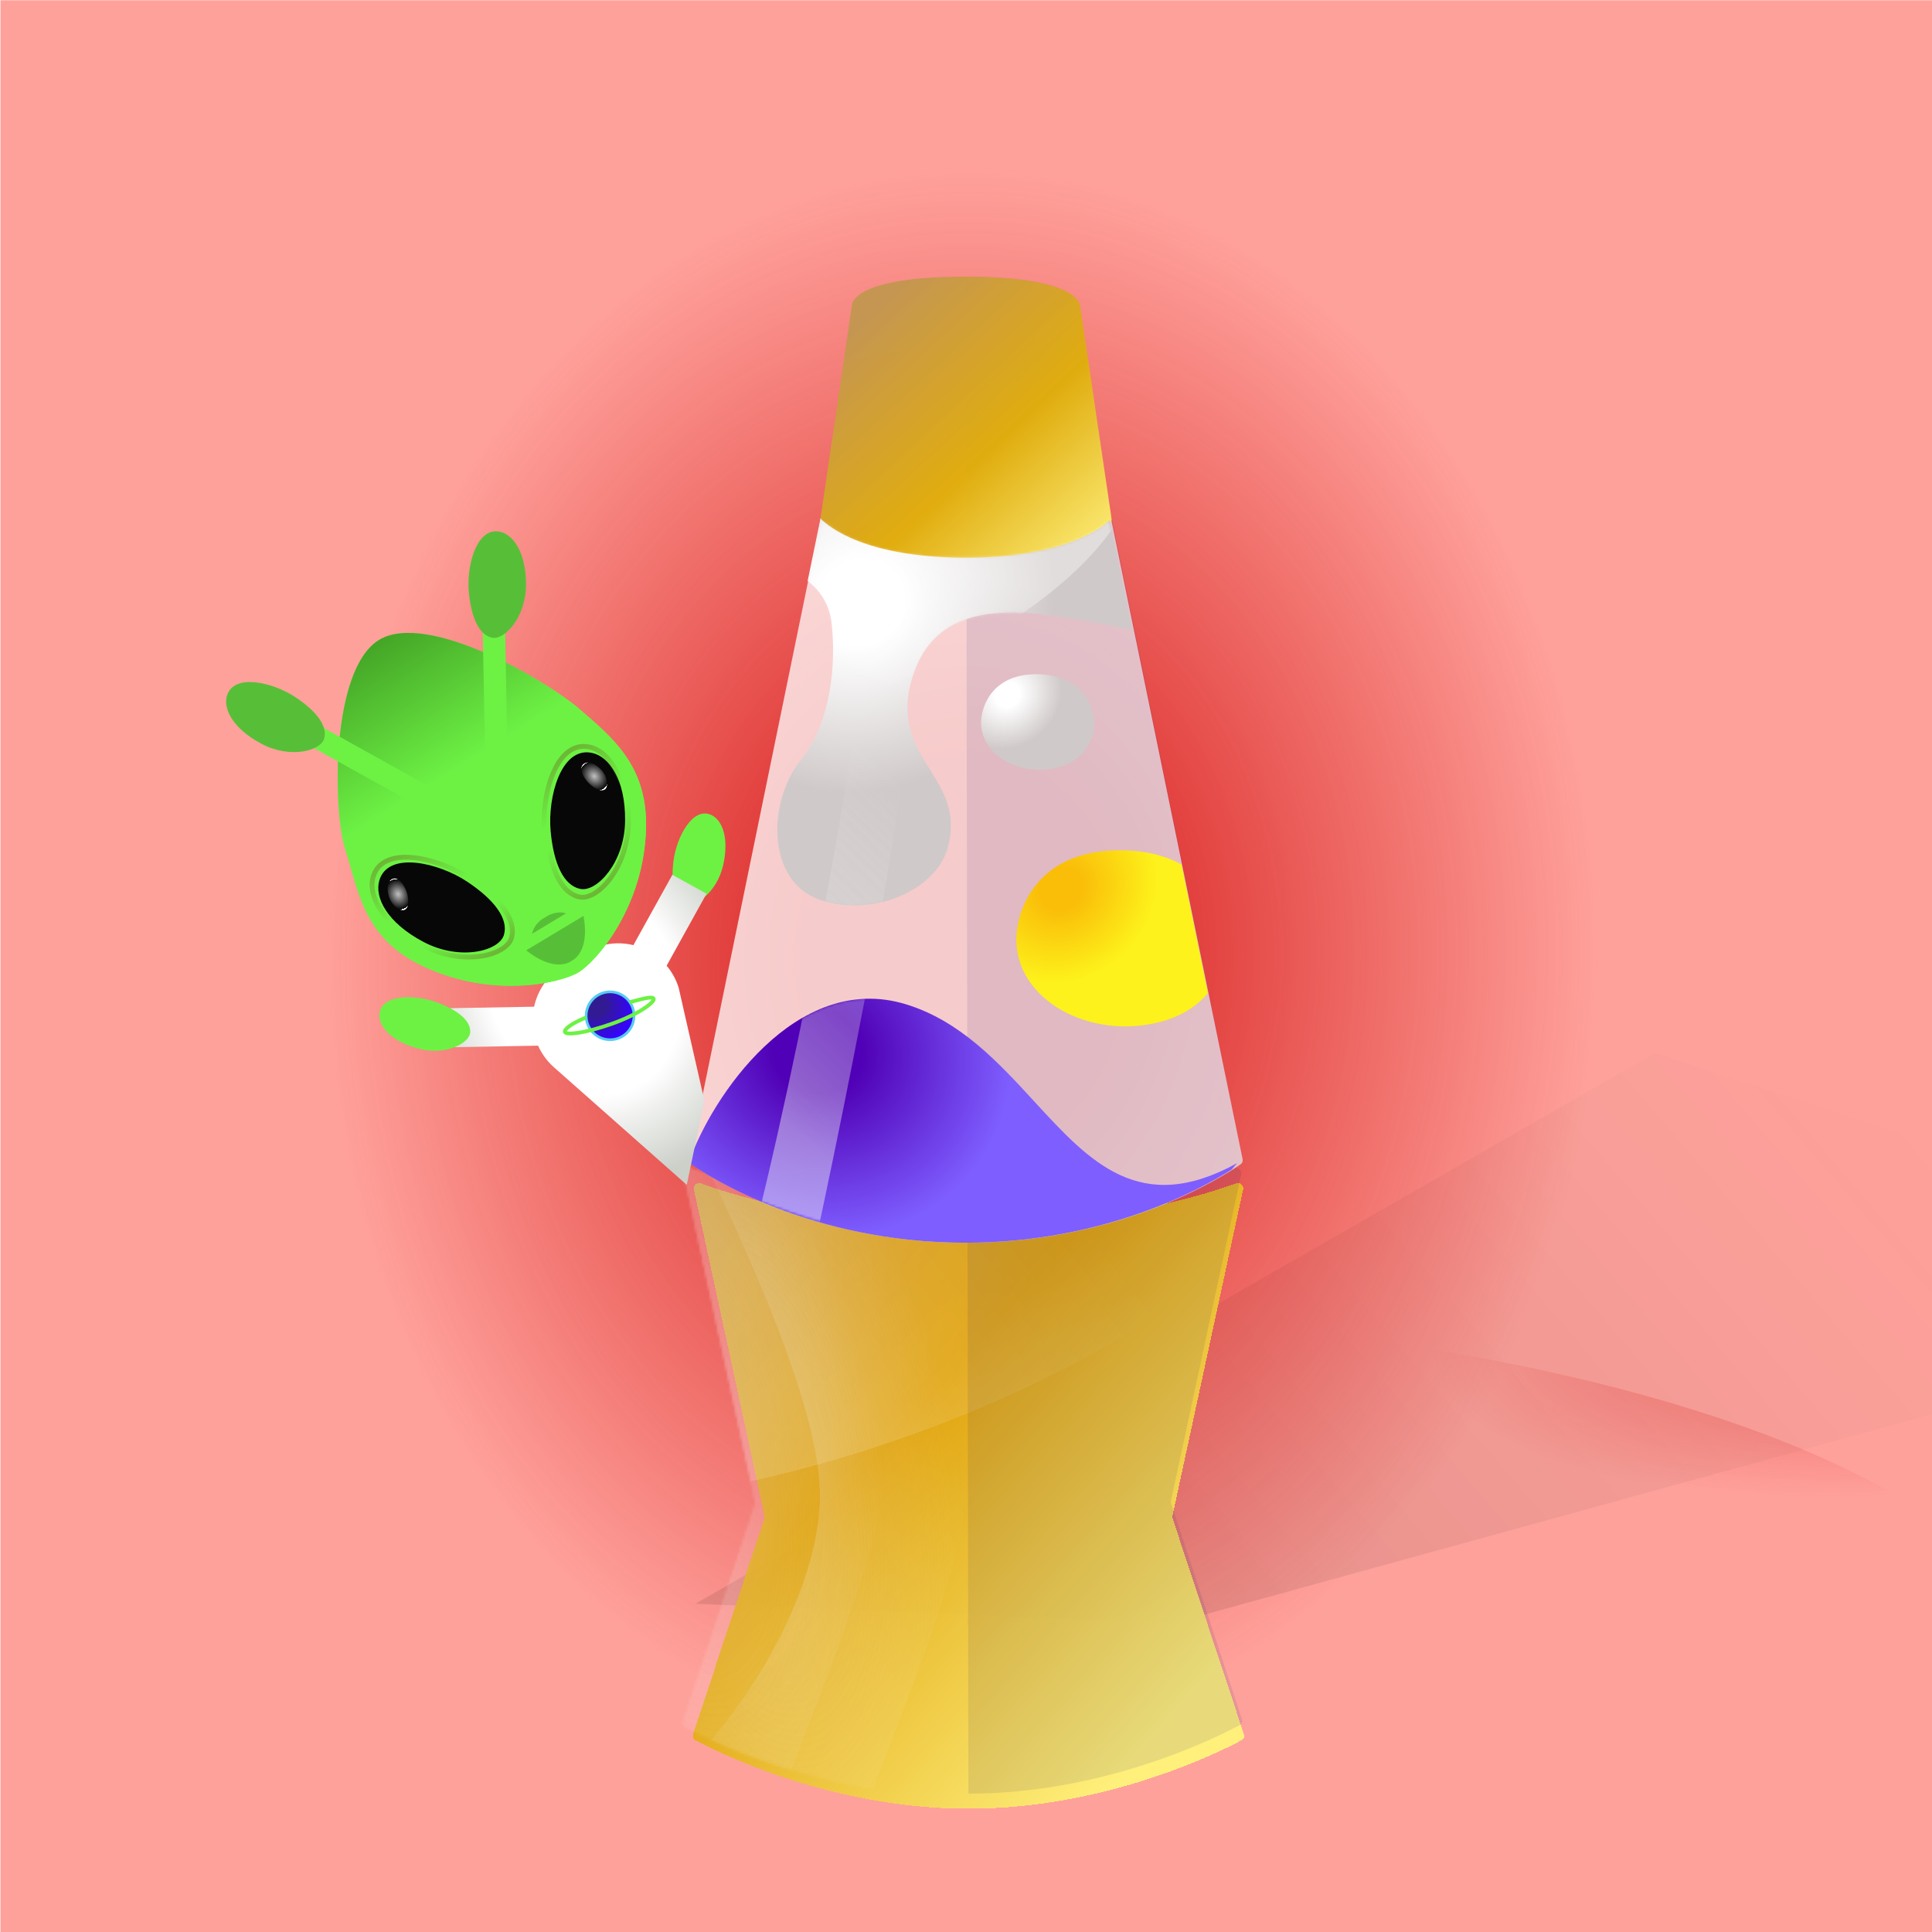 
    <svg width="768" height="768" viewBox="0 0 768 768" fill="none" xmlns="http://www.w3.org/2000/svg">
    
  <g clip-path="url(#clip0_28_283)">
  <rect width="768" height="768" fill="white"/>
  <rect x="0.175" y="0.098" width="768" height="768" fill="#FFA19B"/>
  <path d="M276.433 637.523L657.918 418.561L945.71 513.198L466.417 645.227L276.433 637.523Z" fill="url(#paint0_linear_28_283)" fill-opacity="0.1"/>
  <g opacity="0.45" filter="url(#filter0_f_28_283)">
  <ellipse rx="427" ry="146.5" transform="matrix(1 0.002 0.002 -1 386.365 668.462)" fill="url(#paint1_radial_28_283)"/>
  </g>
  <g opacity="0.7" filter="url(#filter1_f_28_283)">
  <ellipse cx="382.675" cy="301.953" rx="431.5" ry="532" transform="rotate(0.127 382.675 301.953)" fill="url(#paint2_radial_28_283)"/>
  </g>
  </g>
  <defs>
  <filter id="filter0_f_28_283" x="-50.634" y="511.959" width="873.998" height="313.005" filterUnits="userSpaceOnUse" color-interpolation-filters="sRGB">
  <feFlood flood-opacity="0" result="BackgroundImageFix"/>
  <feBlend mode="normal" in="SourceGraphic" in2="BackgroundImageFix" result="shape"/>
  <feGaussianBlur stdDeviation="5" result="effect1_foregroundBlur_28_283"/>
  </filter>
  <filter id="filter1_f_28_283" x="-58.826" y="-240.047" width="883.001" height="1084" filterUnits="userSpaceOnUse" color-interpolation-filters="sRGB">
  <feFlood flood-opacity="0" result="BackgroundImageFix"/>
  <feBlend mode="normal" in="SourceGraphic" in2="BackgroundImageFix" result="shape"/>
  <feGaussianBlur stdDeviation="5" result="effect1_foregroundBlur_28_283"/>
  </filter>
  <linearGradient id="paint0_linear_28_283" x1="427.525" y1="596.052" x2="694.574" y2="368.5" gradientUnits="userSpaceOnUse">
  <stop/>
  <stop offset="1" stop-color="#333333" stop-opacity="0"/>
  </linearGradient>
  <radialGradient id="paint1_radial_28_283" cx="0" cy="0" r="1" gradientUnits="userSpaceOnUse" gradientTransform="translate(427 168.135) rotate(99.123) scale(96.499 275.026)">
  <stop offset="0.229" stop-color="#CF0000"/>
  <stop offset="0.906" stop-color="#CF0000" stop-opacity="0"/>
  </radialGradient>
  <radialGradient id="paint2_radial_28_283" cx="0" cy="0" r="1" gradientUnits="userSpaceOnUse" gradientTransform="translate(382.675 380.518) rotate(92.559) scale(346.34 281.204)">
  <stop offset="0.229" stop-color="#CF0000"/>
  <stop offset="0.906" stop-color="#CF0000" stop-opacity="0"/>
  </radialGradient>
  <clipPath id="clip0_28_283">
  <rect width="768" height="768" fill="white"/>
  </clipPath>
  </defs>

    
    
<g filter="url(#filter0_d_520_56246)">
<path d="M275.41 685.749C274.574 685.299 274.214 684.326 274.512 683.424L302.864 597.607C302.976 597.268 302.996 596.905 302.92 596.556L274.82 466.787C274.476 465.2 276.06 463.831 277.585 464.39C289.067 468.602 327.513 480.937 384 480.937C440.487 480.937 478.933 468.602 490.415 464.39C491.94 463.831 493.524 465.2 493.18 466.787L465.08 596.556C465.004 596.905 465.024 597.268 465.135 597.607L493.488 683.424C493.786 684.326 493.426 685.299 492.59 685.749C484.178 690.268 439.129 713 384 713C328.871 713 283.822 690.268 275.41 685.749Z" fill="url(#paint0_linear_520_56246)" shape-rendering="crispEdges"/>
</g>
<g filter="url(#filter1_f_520_56246)">
<mask id="mask0_520_56246" style="mask-type:alpha" maskUnits="userSpaceOnUse" x="271" y="464" width="222" height="250">
<path d="M272.418 686.637C271.578 686.188 271.216 685.211 271.516 684.307L300.127 598.145C300.24 597.805 300.259 597.44 300.183 597.09L271.823 466.783C271.478 465.196 273.058 463.826 274.584 464.383C286.128 468.6 324.944 481.009 382 481.009C439.056 481.009 477.872 468.6 489.416 464.383C490.942 463.826 492.522 465.196 492.177 466.783L463.817 597.09C463.741 597.44 463.76 597.805 463.873 598.145L492.484 684.307C492.784 685.211 492.422 686.188 491.582 686.637C483.109 691.167 437.642 714 382 714C326.358 714 280.891 691.167 272.418 686.637Z" fill="#2D2E32"/>
<path d="M272.418 686.637C271.578 686.188 271.216 685.211 271.516 684.307L300.127 598.145C300.24 597.805 300.259 597.44 300.183 597.09L271.823 466.783C271.478 465.196 273.058 463.826 274.584 464.383C286.128 468.6 324.944 481.009 382 481.009C439.056 481.009 477.872 468.6 489.416 464.383C490.942 463.826 492.522 465.196 492.177 466.783L463.817 597.09C463.741 597.44 463.76 597.805 463.873 598.145L492.484 684.307C492.784 685.211 492.422 686.188 491.582 686.637C483.109 691.167 437.642 714 382 714C326.358 714 280.891 691.167 272.418 686.637Z" fill="url(#paint1_linear_520_56246)"/>
</mask>
<g mask="url(#mask0_520_56246)">
<g opacity="0.25" filter="url(#filter2_df_520_56246)">
<path d="M160 599.76C368.704 605.692 504.96 500.392 547 447H160V599.76Z" fill="url(#paint2_linear_520_56246)" fill-opacity="0.55" shape-rendering="crispEdges"/>
</g>
<g opacity="0.25" filter="url(#filter3_f_520_56246)">
<path d="M293.935 585.722C293.935 535.582 235.931 430.225 214.448 383.647C228.77 378.631 264.718 371.609 293.935 383.647C330.456 398.695 342.793 535.335 351.386 576.18C358.26 608.856 305.392 716.856 293.935 762H150C259.562 703.957 293.935 624.417 293.935 585.722Z" fill="url(#paint3_radial_520_56246)"/>
</g>
<g opacity="0.25" filter="url(#filter4_f_520_56246)">
<path d="M325.935 594.722C325.935 544.582 267.931 439.225 246.448 392.647C260.77 387.631 296.718 380.609 325.935 392.647C362.456 407.695 374.793 544.335 383.386 585.18C390.26 617.856 337.392 725.856 325.935 771H182C291.562 712.957 325.935 633.417 325.935 594.722Z" fill="url(#paint4_radial_520_56246)"/>
</g>
</g>
</g>
<g filter="url(#filter5_b_520_56246)">
<path d="M326.178 207L274.042 460.841C273.886 461.6 274.171 462.37 274.808 462.812C281.654 467.568 322.472 494 384 494C445.528 494 486.346 467.568 493.192 462.812C493.829 462.37 494.114 461.6 493.958 460.841L441.822 207C441.748 207.147 441.651 207.284 441.53 207.405C438.6 210.365 423.996 222.688 384 222.688C344.004 222.688 329.4 210.365 326.47 207.405C326.349 207.284 326.252 207.147 326.178 207Z" fill="white" fill-opacity="0.75"/>
</g>
<path d="M384.961 713C439.714 713 484.457 690.268 492.811 685.749C493.642 685.299 493.999 684.326 493.703 683.424L465.544 597.607C465.432 597.268 465.413 596.905 465.489 596.556L493.397 466.787C493.706 465.349 492.445 464.091 491.079 464.282C491.976 463.693 492.684 463.208 493.199 462.848C493.83 462.406 494.113 461.637 493.958 460.879L441.925 205.598C441.806 205.012 441.438 204.53 440.947 204.254L429.159 121.625C429.149 121.565 429.143 121.507 429.136 121.448C429.131 121.401 429.125 121.355 429.118 121.308C428.918 119.935 426.015 110 384 110L384.961 713Z" fill="#161A70" fill-opacity="0.1"/>
<path d="M338.6 121.692C338.622 121.541 338.626 121.394 338.641 121.242C338.798 119.645 341.485 110 383.528 110C426.342 110 429.167 120.002 429.353 121.321C429.367 121.418 429.373 121.513 429.388 121.61L441.873 206.245C441.954 206.792 441.808 207.342 441.419 207.735C438.494 210.691 423.919 223 384 223C344.081 223 329.506 210.691 326.581 207.735C326.192 207.342 326.046 206.792 326.127 206.245L338.6 121.692Z" fill="url(#paint5_linear_520_56246)"/>
<defs>
<filter id="filter0_d_520_56246" x="269.408" y="464.263" width="231.184" height="260.737" filterUnits="userSpaceOnUse" color-interpolation-filters="sRGB">
<feFlood flood-opacity="0" result="BackgroundImageFix"/>
<feColorMatrix in="SourceAlpha" type="matrix" values="0 0 0 0 0 0 0 0 0 0 0 0 0 0 0 0 0 0 127 0" result="hardAlpha"/>
<feOffset dx="1" dy="6"/>
<feGaussianBlur stdDeviation="3"/>
<feComposite in2="hardAlpha" operator="out"/>
<feColorMatrix type="matrix" values="0 0 0 0 0 0 0 0 0 0 0 0 0 0 0 0 0 0 0.25 0"/>
<feBlend mode="normal" in2="BackgroundImageFix" result="effect1_dropShadow_520_56246"/>
<feBlend mode="normal" in="SourceGraphic" in2="effect1_dropShadow_520_56246" result="shape"/>
</filter>
<filter id="filter1_f_520_56246" x="264" y="458" width="233.588" height="261" filterUnits="userSpaceOnUse" color-interpolation-filters="sRGB">
<feFlood flood-opacity="0" result="BackgroundImageFix"/>
<feBlend mode="normal" in="SourceGraphic" in2="BackgroundImageFix" result="shape"/>
<feGaussianBlur stdDeviation="2.5" result="effect1_foregroundBlur_520_56246"/>
</filter>
<filter id="filter2_df_520_56246" x="157" y="445" width="393" height="160" filterUnits="userSpaceOnUse" color-interpolation-filters="sRGB">
<feFlood flood-opacity="0" result="BackgroundImageFix"/>
<feColorMatrix in="SourceAlpha" type="matrix" values="0 0 0 0 0 0 0 0 0 0 0 0 0 0 0 0 0 0 127 0" result="hardAlpha"/>
<feOffset dy="2"/>
<feGaussianBlur stdDeviation="1.5"/>
<feComposite in2="hardAlpha" operator="out"/>
<feColorMatrix type="matrix" values="0 0 0 0 0 0 0 0 0 0 0 0 0 0 0 0 0 0 0.25 0"/>
<feBlend mode="normal" in2="BackgroundImageFix" result="effect1_dropShadow_520_56246"/>
<feBlend mode="normal" in="SourceGraphic" in2="effect1_dropShadow_520_56246" result="shape"/>
<feGaussianBlur stdDeviation="1" result="effect2_foregroundBlur_520_56246"/>
</filter>
<filter id="filter3_f_520_56246" x="149" y="376" width="204" height="387" filterUnits="userSpaceOnUse" color-interpolation-filters="sRGB">
<feFlood flood-opacity="0" result="BackgroundImageFix"/>
<feBlend mode="normal" in="SourceGraphic" in2="BackgroundImageFix" result="shape"/>
<feGaussianBlur stdDeviation="0.5" result="effect1_foregroundBlur_520_56246"/>
</filter>
<filter id="filter4_f_520_56246" x="181" y="385" width="204" height="387" filterUnits="userSpaceOnUse" color-interpolation-filters="sRGB">
<feFlood flood-opacity="0" result="BackgroundImageFix"/>
<feBlend mode="normal" in="SourceGraphic" in2="BackgroundImageFix" result="shape"/>
<feGaussianBlur stdDeviation="0.5" result="effect1_foregroundBlur_520_56246"/>
</filter>
<filter id="filter5_b_520_56246" x="250" y="183" width="268" height="335" filterUnits="userSpaceOnUse" color-interpolation-filters="sRGB">
<feFlood flood-opacity="0" result="BackgroundImageFix"/>
<feGaussianBlur in="BackgroundImage" stdDeviation="12"/>
<feComposite in2="SourceAlpha" operator="in" result="effect1_backgroundBlur_520_56246"/>
<feBlend mode="normal" in="SourceGraphic" in2="effect1_backgroundBlur_520_56246" result="shape"/>
</filter>
<linearGradient id="paint0_linear_520_56246" x1="218" y1="441" x2="474" y2="669" gradientUnits="userSpaceOnUse">
<stop stop-color="#C59651"/>
<stop offset="0.536" stop-color="#E0A50D" stop-opacity="0.98"/>
<stop offset="1" stop-color="#FFF27B" stop-opacity="0.98"/>
</linearGradient>
<linearGradient id="paint1_linear_520_56246" x1="271" y1="463" x2="529.572" y2="652.318" gradientUnits="userSpaceOnUse">
<stop stop-color="#C3C3C3"/>
<stop offset="1" stop-color="#C3C3C3" stop-opacity="0.15"/>
</linearGradient>
<linearGradient id="paint2_linear_520_56246" x1="446.545" y1="499.214" x2="247.083" y2="656.458" gradientUnits="userSpaceOnUse">
<stop stop-color="white" stop-opacity="0"/>
<stop offset="0.471" stop-color="white"/>
<stop offset="1" stop-color="white"/>
</linearGradient>
<radialGradient id="paint3_radial_520_56246" cx="0" cy="0" r="1" gradientUnits="userSpaceOnUse" gradientTransform="translate(268.89 582.252) rotate(79.4) scale(182.868 81.247)">
<stop stop-color="#F2F2F2"/>
<stop offset="0" stop-color="#F2F2F2"/>
<stop offset="1" stop-color="#F2F2F2" stop-opacity="0"/>
</radialGradient>
<radialGradient id="paint4_radial_520_56246" cx="0" cy="0" r="1" gradientUnits="userSpaceOnUse" gradientTransform="translate(300.89 591.252) rotate(79.4) scale(182.868 81.247)">
<stop stop-color="#F2F2F2"/>
<stop offset="0" stop-color="#F2F2F2"/>
<stop offset="1" stop-color="#F2F2F2" stop-opacity="0"/>
</radialGradient>
<linearGradient id="paint5_linear_520_56246" x1="342.345" y1="128.532" x2="433.761" y2="227.129" gradientUnits="userSpaceOnUse">
<stop stop-color="#C59651"/>
<stop offset="0.536" stop-color="#E0AE0D" stop-opacity="0.98"/>
<stop offset="1" stop-color="#FFF27B" stop-opacity="0.98"/>
</linearGradient>
</defs>

    
<path d="M441.159 206.769L450.076 250.217C446.589 249.622 442.962 248.936 439.252 248.234C408.22 242.363 371.387 235.395 362.064 271.5C357.993 287.264 363.891 296.694 369.628 305.87C375.167 314.727 380.557 323.346 376.689 337.193C371.981 354.047 346.388 364.964 325.805 357.656C304.062 349.936 305.59 317.96 318.087 302.48C330.583 287 332.39 263.382 330.583 247.669C329.71 240.075 325.959 234.645 321.053 230.95L326.178 206C326.252 206.147 326.349 206.284 326.47 206.405C329.4 209.365 344.004 221.688 384 221.688C422.526 221.688 437.492 210.254 441.159 206.769Z" fill="url(#paint0_radial_461_73429)"/>
<mask id="mask0_461_73429" style="mask-type:alpha" maskUnits="userSpaceOnUse" x="309" y="206" width="142" height="154">
<path d="M441.159 206.769L450.076 250.217C446.589 249.622 442.962 248.936 439.252 248.234C408.22 242.363 371.387 235.395 362.064 271.5C357.993 287.264 363.891 296.694 369.628 305.87C375.167 314.727 380.557 323.346 376.689 337.193C371.981 354.047 346.388 364.964 325.805 357.656C304.062 349.936 305.59 317.96 318.087 302.48C330.583 287 332.39 263.382 330.583 247.669C329.71 240.075 325.959 234.645 321.053 230.95L326.178 206C326.252 206.147 326.349 206.284 326.47 206.405C329.4 209.365 344.004 221.688 384 221.688C422.526 221.688 437.492 210.254 441.159 206.769Z" fill="url(#paint1_radial_461_73429)"/>
</mask>
<g mask="url(#mask0_461_73429)">
<g filter="url(#filter0_f_461_73429)">
<mask id="mask1_461_73429" style="mask-type:alpha" maskUnits="userSpaceOnUse" x="274" y="207" width="220" height="288">
<path d="M326.645 208.597C326.836 207.667 327.654 207 328.604 207H439.396C440.346 207 441.164 207.667 441.355 208.597L493.699 463.342C493.877 464.211 493.468 465.089 492.676 465.489C484.111 469.816 435.292 493.314 384 493.994C332.606 494.676 283.694 469.968 275.273 465.497C274.504 465.088 274.119 464.228 274.295 463.375L326.645 208.597Z" fill="#577096" fill-opacity="0.75"/>
</mask>
<g mask="url(#mask1_461_73429)">
<g filter="url(#filter1_f_461_73429)">
<path d="M454.675 167C462.701 241.961 320.236 290.9 248 306L248 167L454.675 167Z" fill="url(#paint2_linear_461_73429)" fill-opacity="0.5"/>
</g>
<g filter="url(#filter2_f_461_73429)">
<path d="M341.008 274.947C343.339 230.439 295.068 189.11 282.906 147.014C292.691 143.062 316.087 155.333 335.012 167.04C358.668 181.673 357.402 239.449 361.234 276.006C364.299 305.252 325.749 490.207 316.009 529.88L289.022 528.466C307.731 471.07 339.209 309.296 341.008 274.947Z" fill="url(#paint3_linear_461_73429)" fill-opacity="0.6"/>
</g>
</g>
</g>
</g>
<defs>
<filter id="filter0_f_461_73429" x="269" y="202" width="230" height="297.008" filterUnits="userSpaceOnUse" color-interpolation-filters="sRGB">
<feFlood flood-opacity="0" result="BackgroundImageFix"/>
<feBlend mode="normal" in="SourceGraphic" in2="BackgroundImageFix" result="shape"/>
<feGaussianBlur stdDeviation="2.5" result="effect1_foregroundBlur_461_73429"/>
</filter>
<filter id="filter1_f_461_73429" x="246" y="165" width="211" height="143" filterUnits="userSpaceOnUse" color-interpolation-filters="sRGB">
<feFlood flood-opacity="0" result="BackgroundImageFix"/>
<feBlend mode="normal" in="SourceGraphic" in2="BackgroundImageFix" result="shape"/>
<feGaussianBlur stdDeviation="1" result="effect1_foregroundBlur_461_73429"/>
</filter>
<filter id="filter2_f_461_73429" x="280.906" y="144.259" width="82.501" height="387.621" filterUnits="userSpaceOnUse" color-interpolation-filters="sRGB">
<feFlood flood-opacity="0" result="BackgroundImageFix"/>
<feBlend mode="normal" in="SourceGraphic" in2="BackgroundImageFix" result="shape"/>
<feGaussianBlur stdDeviation="1" result="effect1_foregroundBlur_461_73429"/>
</filter>
<radialGradient id="paint0_radial_461_73429" cx="0" cy="0" r="1" gradientUnits="userSpaceOnUse" gradientTransform="translate(342.05 239.4) rotate(53.118) scale(82.983 88.352)">
<stop offset="0.203" style="stop-color: #FFFFFF;"/>
<stop offset="0.891" style="stop-color: #D0C9C9;"/>
</radialGradient>
<radialGradient id="paint1_radial_461_73429" cx="0" cy="0" r="1" gradientUnits="userSpaceOnUse" gradientTransform="translate(342.05 239.4) rotate(53.118) scale(82.983 88.352)">
<stop offset="0.203" style="stop-color=#FFFFFF;"/>
<stop offset="0.891" style="stop-color=#D0C9C9;"/>
</radialGradient>
<linearGradient id="paint2_linear_461_73429" x1="318.643" y1="269.919" x2="341.934" y2="158.629" gradientUnits="userSpaceOnUse">
<stop stop-color="white" stop-opacity="0"/>
<stop offset="0.471" stop-color="white"/>
<stop offset="1" stop-color="white"/>
</linearGradient>
<linearGradient id="paint3_linear_461_73429" x1="352.686" y1="484.803" x2="443.145" y2="390.584" gradientUnits="userSpaceOnUse">
<stop stop-color="#F2F2F2"/>
<stop offset="0" stop-color="#F2F2F2"/>
<stop offset="0.052" stop-color="#F2F2F2" stop-opacity="0.948"/>
<stop offset="1" stop-color="#F2F2F2" stop-opacity="0"/>
</linearGradient>
</defs>

    
<path d="M390 287.263C390 280.762 394.476 267.81 412.378 268.002C430.28 268.195 434.914 280.923 434.993 287.263C435.152 291.917 432.47 301.997 420.472 305.079C405.474 308.931 390 300.264 390 287.263Z" fill="url(#paint0_radial_461_73430)"/>
<defs>
<radialGradient id="paint0_radial_461_73430" cx="0" cy="0" r="1" gradientUnits="userSpaceOnUse" gradientTransform="translate(400.542 276.244) rotate(45.88) scale(22.82 25.294)">
<stop offset="0.203" style="stop-color: #FFFFFF;"/>
<stop offset="0.891" style="stop-color: #D0C9C9;"/>
</radialGradient>
</defs>

    
<path d="M469.69 343.667L480.179 394.773C476.011 399.702 469.836 404.033 460.881 406.303C432.885 413.399 404 397.433 404 373.484C404 361.509 412.354 337.649 445.772 338.004C455.848 338.111 463.672 340.317 469.69 343.667Z" fill="url(#paint0_radial_461_73431)"/>
<defs>
<radialGradient id="paint0_radial_461_73431" cx="0" cy="0" r="1" gradientUnits="userSpaceOnUse" gradientTransform="translate(421.846 353.185) rotate(48.294) scale(40.422 44.529)">
<stop offset="0.203" style="stop-color: #FABE09;"/>
<stop offset="0.891" style="stop-color: #FDF21B;"/>
</radialGradient>
</defs>

    
<path d="M489.565 464.947C477.306 472.747 438.848 494 383.752 494C322.343 494 281.604 467.598 274.772 462.848C274.356 462.559 274.09 462.13 274 461.655C282.641 436.672 316.228 385.887 360.003 399.182C381.681 405.766 396.857 422.295 411.13 437.839C433.236 461.915 453.175 483.631 491.752 462.385C491.045 463.235 490.315 464.09 489.565 464.947Z" fill="url(#paint0_radial_461_73432)"/>
<mask id="mask0_461_73432" style="mask-type:alpha" maskUnits="userSpaceOnUse" x="274" y="397" width="218" height="97">
<path d="M489.565 464.947C477.306 472.747 438.848 494 383.752 494C322.343 494 281.604 467.598 274.772 462.848C274.356 462.559 274.09 462.13 274 461.655C282.641 436.672 316.228 385.887 360.003 399.182C381.681 405.766 396.857 422.295 411.13 437.839C433.236 461.915 453.175 483.631 491.752 462.385C491.045 463.235 490.315 464.09 489.565 464.947Z" fill="url(#paint1_radial_461_73432)"/>
</mask>
<g mask="url(#mask0_461_73432)">
<g filter="url(#filter0_f_461_73432)">
<mask id="mask1_461_73432" style="mask-type:alpha" maskUnits="userSpaceOnUse" x="274" y="207" width="220" height="288">
<path d="M326.645 208.597C326.836 207.667 327.654 207 328.604 207H439.396C440.346 207 441.164 207.667 441.355 208.597L493.699 463.342C493.877 464.211 493.468 465.089 492.676 465.489C484.111 469.816 435.292 493.314 384 493.994C332.606 494.676 283.694 469.968 275.273 465.497C274.504 465.088 274.119 464.228 274.295 463.375L326.645 208.597Z" fill="#577096" fill-opacity="0.75"/>
</mask>
<g mask="url(#mask1_461_73432)">
<g filter="url(#filter1_f_461_73432)">
<path d="M341.007 274.947C343.338 230.439 295.068 189.11 282.906 147.014C292.691 143.062 316.087 155.333 335.012 167.04C358.668 181.673 357.402 239.449 361.234 276.006C364.299 305.252 325.749 490.207 316.009 529.88L289.022 528.466C307.731 471.07 339.209 309.296 341.007 274.947Z" fill="url(#paint2_linear_461_73432)" fill-opacity="0.6"/>
</g>
</g>
</g>
</g>
<defs>
<filter id="filter0_f_461_73432" x="269" y="202" width="230" height="297.008" filterUnits="userSpaceOnUse" color-interpolation-filters="sRGB">
<feFlood flood-opacity="0" result="BackgroundImageFix"/>
<feBlend mode="normal" in="SourceGraphic" in2="BackgroundImageFix" result="shape"/>
<feGaussianBlur stdDeviation="2.5" result="effect1_foregroundBlur_461_73432"/>
</filter>
<filter id="filter1_f_461_73432" x="280.906" y="144.259" width="82.501" height="387.621" filterUnits="userSpaceOnUse" color-interpolation-filters="sRGB">
<feFlood flood-opacity="0" result="BackgroundImageFix"/>
<feBlend mode="normal" in="SourceGraphic" in2="BackgroundImageFix" result="shape"/>
<feGaussianBlur stdDeviation="1" result="effect1_foregroundBlur_461_73432"/>
</filter>
<radialGradient id="paint0_radial_461_73432" cx="0" cy="0" r="1" gradientUnits="userSpaceOnUse" gradientTransform="translate(325.013 418.043) rotate(28.545) scale(87.511 81.471)">
<stop offset="0.203" style="stop-color: #5000B6;"/>
<stop offset="0.891" style="stop-color: #7E5EFF;"/>
</radialGradient>
<radialGradient id="paint1_radial_461_73432" cx="0" cy="0" r="1" gradientUnits="userSpaceOnUse" gradientTransform="translate(320.844 419.677) rotate(27.332) scale(128.589 92.922)">
<stop offset="0.302" stop-color="#FFB800"/>
<stop offset="1" stop-color="#FF7800"/>
</radialGradient>
<linearGradient id="paint2_linear_461_73432" x1="352.686" y1="484.803" x2="443.145" y2="390.584" gradientUnits="userSpaceOnUse">
<stop stop-color="#F2F2F2"/>
<stop offset="0" stop-color="#F2F2F2"/>
<stop offset="0.052" stop-color="#F2F2F2" stop-opacity="0.948"/>
<stop offset="1" stop-color="#F2F2F2" stop-opacity="0"/>
</linearGradient>
</defs>

    
    <g filter="url(#filter0_d_584_56451)">
      <path d="M287.452 338.996C289.979 327.996 287.017 320.978 282.819 318.989C275.328 315.44 268.937 327.886 267.755 336.973C266.574 346.06 268.028 352.264 272.011 354.137C275.994 356.01 284.926 349.997 287.452 338.996Z" fill="#6DF244"/>
      <path d="M219.9 418.989C217.243 416.551 215.25 413.712 213.902 410.67L179.363 411.283L179.088 395.768L212.325 395.178C213.712 388.708 217.64 382.735 223.938 378.948L232.856 373.586C238.855 369.979 245.626 369.197 251.781 370.714L267.274 342.745L280.848 350.264L264.995 378.884C267.075 381.343 268.721 384.261 269.764 387.574L280 432.5L273 466L219.9 418.989Z" fill="url(#paint0_radial_584_56451)"/>
      <path d="M166.315 411.831C155.414 408.904 150.605 402.997 150.817 398.357C151.195 390.076 165.185 390.268 173.765 393.485C182.345 396.703 187.142 400.897 186.928 405.293C186.715 409.689 177.216 414.758 166.315 411.831Z" fill="#6DF244"/>
      <path d="M137.284 332.691C132.194 316.837 131.548 260.88 150.747 249.336C169.946 237.792 217.378 265.619 230.26 276.789C243.141 287.958 257.324 299.109 256.813 323.939C256.169 355.187 237.264 377.137 229.947 381.537C222.63 385.936 194.378 392.34 166.477 378.254C144.306 367.062 142.375 348.545 137.284 332.691Z" fill="#6DF244"/>
      <path d="M137.284 332.691C132.194 316.837 131.548 260.88 150.747 249.336C169.946 237.792 217.378 265.619 230.26 276.789C243.141 287.958 257.324 299.109 256.813 323.939C256.169 355.187 237.264 377.137 229.947 381.537C222.63 385.936 194.378 392.34 166.477 378.254C144.306 367.062 142.375 348.545 137.284 332.691Z" fill="url(#paint1_linear_584_56451)" fill-opacity="0.8"/>
      <path d="M167.904 370.707C151.632 362.051 146.223 350.888 148.339 343.581C152.116 330.542 174.366 335.978 186.823 344.245C199.281 352.513 205.328 360.946 203.303 367.864C201.277 374.781 184.177 379.363 167.904 370.707Z" stroke="url(#paint2_linear_584_56451)" stroke-width="1.932"/>
      <path fill-rule="evenodd" clip-rule="evenodd" d="M227.197 376.963C224.568 378.871 218.332 380.049 209.167 372.775L219.716 366.432L221.404 365.417L231.953 359.074C234.08 370.58 230.115 375.536 227.197 376.963Z" fill="#57BF37"/>
      <path d="M248.251 321.215C248.377 304.729 241.844 295.828 235.136 294.491C223.166 292.106 217.915 312.006 219.121 325.304C220.326 338.602 224.419 346.882 230.778 348.13C237.138 349.378 248.125 337.7 248.251 321.215Z" fill="#070707" stroke="#070707" stroke-width="0.483"/>
      <path d="M248.984 321.958C249.065 303.469 241.73 293.463 234.228 291.939C220.842 289.22 215.047 311.518 216.443 326.437C217.839 341.355 222.443 350.656 229.556 352.079C236.668 353.502 248.904 340.446 248.984 321.958Z" stroke="url(#paint3_linear_584_56451)" stroke-width="1.932"/>
      <path d="M249.828 321.45C249.908 302.962 242.574 292.955 235.072 291.432C221.686 288.712 215.891 311.011 217.287 325.929C218.683 340.847 223.287 350.148 230.4 351.572C237.512 352.995 249.748 339.938 249.828 321.45Z" stroke="url(#paint4_linear_584_56451)" stroke-width="1.932"/>
      <path d="M238.976 300.97C236.202 298.036 233.551 297.614 232.152 298.558C229.657 300.243 232.114 304.681 234.58 306.818C237.046 308.954 239.165 309.696 240.488 308.798C241.81 307.899 241.75 303.904 238.976 300.97Z" fill="url(#paint5_radial_584_56451)"/>
      <path fill-rule="evenodd" clip-rule="evenodd" d="M216.778 359.635C215.328 360.281 212.247 362.495 211.525 366.186L218.277 362.127L225.028 358.067C221.429 356.974 218.029 358.657 216.778 359.635Z" fill="#57BF37"/>
      <path d="M168.436 369.204C153.911 361.528 149.102 351.59 151.012 345.071C154.419 333.44 174.295 338.233 185.411 345.572C196.527 352.911 201.913 360.414 200.085 366.584C198.258 372.755 182.961 376.881 168.436 369.204Z" fill="#070707" stroke="#070707" stroke-width="0.483"/>
      <path d="M154.695 351.646C153.404 347.82 154.274 345.281 155.764 344.488C158.423 343.074 161.19 347.325 161.921 350.505C162.652 353.685 162.313 355.905 160.899 356.652C159.485 357.399 155.985 355.471 154.695 351.646Z" fill="url(#paint6_radial_584_56451)"/>
      <path d="M167.904 370.707C151.632 362.051 146.223 350.888 148.339 343.581C152.116 330.542 174.366 335.978 186.823 344.245C199.281 352.513 205.328 360.946 203.303 367.864C201.277 374.781 184.177 379.363 167.904 370.707Z" stroke="url(#paint7_linear_584_56451)" stroke-width="1.932"/>
      <rect width="8.888" height="61.223" transform="matrix(1 -0.016 0.019 1 191.689 234.613)" fill="#6DF244"/>
      <path d="M209.091 227.444C209.102 214.49 203.957 207.461 198.717 206.375C189.366 204.437 185.375 220.046 186.386 230.502C187.397 240.958 190.634 247.486 195.603 248.501C200.571 249.516 209.08 240.397 209.091 227.444Z" fill="#57BF37"/>
      <rect width="8.888" height="61.223" transform="matrix(-0.483 0.876 0.874 0.486 118.433 278.659)" fill="#6DF244"/>
      <path d="M103.94 290.667C92.495 284.602 88.699 276.762 90.197 271.624C92.87 262.456 108.528 266.251 117.289 272.048C126.05 277.844 130.298 283.765 128.864 288.628C127.43 293.492 115.386 296.732 103.94 290.667Z" fill="#57BF37"/>
      <g filter="url(#filter1_d_584_56451)">
        <circle cx="242.519" cy="398.191" r="9.515" transform="rotate(-6.772 242.519 398.191)" fill="url(#paint8_radial_584_56451)" stroke="#56CCF2" stroke-width="1.052"/>
        <g filter="url(#filter2_d_584_56451)">
          <path d="M250.332 392.79C256.763 390.983 259.538 390.496 259.863 391.424C260.326 392.746 253.797 397.673 243.043 401.439C232.29 405.205 225.011 405.953 224.548 404.631C224.218 403.689 226.552 401.537 232.859 398.89" stroke="#6DF244" stroke-width="1.502"/>
        </g>
      </g>
    </g>
    <defs>
      <filter id="filter0_d_584_56451" x="83.885" y="205.21" width="210.5" height="271.79" filterUnits="userSpaceOnUse" color-interpolation-filters="sRGB">
        <feFlood flood-opacity="0" result="BackgroundImageFix"/>
        <feColorMatrix in="SourceAlpha" type="matrix" values="0 0 0 0 0 0 0 0 0 0 0 0 0 0 0 0 0 0 127 0" result="hardAlpha"/>
        <feOffset dy="5"/>
        <feGaussianBlur stdDeviation="3"/>
        <feComposite in2="hardAlpha" operator="out"/>
        <feColorMatrix type="matrix" values="0 0 0 0 0 0 0 0 0 0 0 0 0 0 0 0 0 0 0.15 0"/>
        <feBlend mode="normal" in2="BackgroundImageFix" result="effect1_dropShadow_584_56451"/>
        <feBlend mode="normal" in="SourceGraphic" in2="effect1_dropShadow_584_56451" result="shape"/>
      </filter>
      <filter id="filter1_d_584_56451" x="223.165" y="388.149" width="38.074" height="21.286" filterUnits="userSpaceOnUse" color-interpolation-filters="sRGB">
        <feFlood flood-opacity="0" result="BackgroundImageFix"/>
        <feColorMatrix in="SourceAlpha" type="matrix" values="0 0 0 0 0 0 0 0 0 0 0 0 0 0 0 0 0 0 127 0" result="hardAlpha"/>
        <feOffset dy="0.601"/>
        <feGaussianBlur stdDeviation="0.3"/>
        <feComposite in2="hardAlpha" operator="out"/>
        <feColorMatrix type="matrix" values="0 0 0 0 0 0 0 0 0 0 0 0 0 0 0 0 0 0 0.25 0"/>
        <feBlend mode="normal" in2="BackgroundImageFix" result="effect1_dropShadow_584_56451"/>
        <feBlend mode="normal" in="SourceGraphic" in2="effect1_dropShadow_584_56451" result="shape"/>
      </filter>
      <filter id="filter2_d_584_56451" x="221.813" y="388.26" width="40.778" height="19.681" filterUnits="userSpaceOnUse" color-interpolation-filters="sRGB">
        <feFlood flood-opacity="0" result="BackgroundImageFix"/>
        <feColorMatrix in="SourceAlpha" type="matrix" values="0 0 0 0 0 0 0 0 0 0 0 0 0 0 0 0 0 0 127 0" result="hardAlpha"/>
        <feOffset/>
        <feGaussianBlur stdDeviation="0.977"/>
        <feComposite in2="hardAlpha" operator="out"/>
        <feColorMatrix type="matrix" values="0 0 0 0 1 0 0 0 0 1 0 0 0 0 1 0 0 0 1 0"/>
        <feBlend mode="normal" in2="BackgroundImageFix" result="effect1_dropShadow_584_56451"/>
        <feBlend mode="normal" in="SourceGraphic" in2="effect1_dropShadow_584_56451" result="shape"/>
      </filter>
      <radialGradient id="paint0_radial_584_56451" cx="0" cy="0" r="1" gradientUnits="userSpaceOnUse" gradientTransform="translate(232.284 387.995) rotate(61.821) scale(79.412 67.037)">
        <stop offset="0.552" stop-color="white"/>
        <stop offset="1" stop-color="#CCD0C9"/>
      </radialGradient>
      <linearGradient id="paint1_linear_584_56451" x1="217.515" y1="360.861" x2="147.453" y2="248.157" gradientUnits="userSpaceOnUse">
        <stop offset="0.527" stop-color="#6DF244"/>
        <stop offset="1" stop-color="#388E1D"/>
      </linearGradient>
      <linearGradient id="paint2_linear_584_56451" x1="161.421" y1="332.541" x2="189.075" y2="378.535" gradientUnits="userSpaceOnUse">
        <stop stop-color="#6CB835"/>
        <stop offset="0.406" stop-color="#6CB835" stop-opacity="0"/>
      </linearGradient>
      <linearGradient id="paint3_linear_584_56451" x1="218.175" y1="298.417" x2="245.829" y2="344.411" gradientUnits="userSpaceOnUse">
        <stop stop-color="#6CB835"/>
        <stop offset="0.406" stop-color="#6CB835" stop-opacity="0"/>
      </linearGradient>
      <linearGradient id="paint4_linear_584_56451" x1="219.019" y1="297.91" x2="246.673" y2="343.904" gradientUnits="userSpaceOnUse">
        <stop offset="0.542" stop-color="#6CB835" stop-opacity="0"/>
        <stop offset="1" stop-color="#6CB835"/>
      </linearGradient>
      <radialGradient id="paint5_radial_584_56451" cx="0" cy="0" r="1" gradientUnits="userSpaceOnUse" gradientTransform="translate(236.248 303.567) rotate(48.008) scale(6.141 5.01)">
        <stop stop-color="white" stop-opacity="0.75"/>
        <stop offset="1" stop-color="white" stop-opacity="0"/>
        <stop offset="1" stop-color="white"/>
      </radialGradient>
      <radialGradient id="paint6_radial_584_56451" cx="0" cy="0" r="1" gradientUnits="userSpaceOnUse" gradientTransform="translate(158.267 350.454) rotate(69.958) scale(6.141 5.01)">
        <stop stop-color="white" stop-opacity="0.75"/>
        <stop offset="1" stop-color="white" stop-opacity="0"/>
        <stop offset="1" stop-color="white"/>
      </radialGradient>
      <linearGradient id="paint7_linear_584_56451" x1="161.421" y1="332.541" x2="189.075" y2="378.535" gradientUnits="userSpaceOnUse">
        <stop offset="0.672" stop-color="#6CB835" stop-opacity="0"/>
        <stop offset="1" stop-color="#6CB835"/>
      </linearGradient>
      <radialGradient id="paint8_radial_584_56451" cx="0" cy="0" r="1" gradientUnits="userSpaceOnUse" gradientTransform="translate(236.798 392.845) rotate(49.243) scale(16.137 14.138)">
        <stop offset="0.312" stop-color="#321A93"/>
        <stop offset="1" stop-color="#3603FF"/>
        <stop offset="1" stop-color="#3603FF"/>
      </radialGradient>
    </defs>
  
    </svg>
  